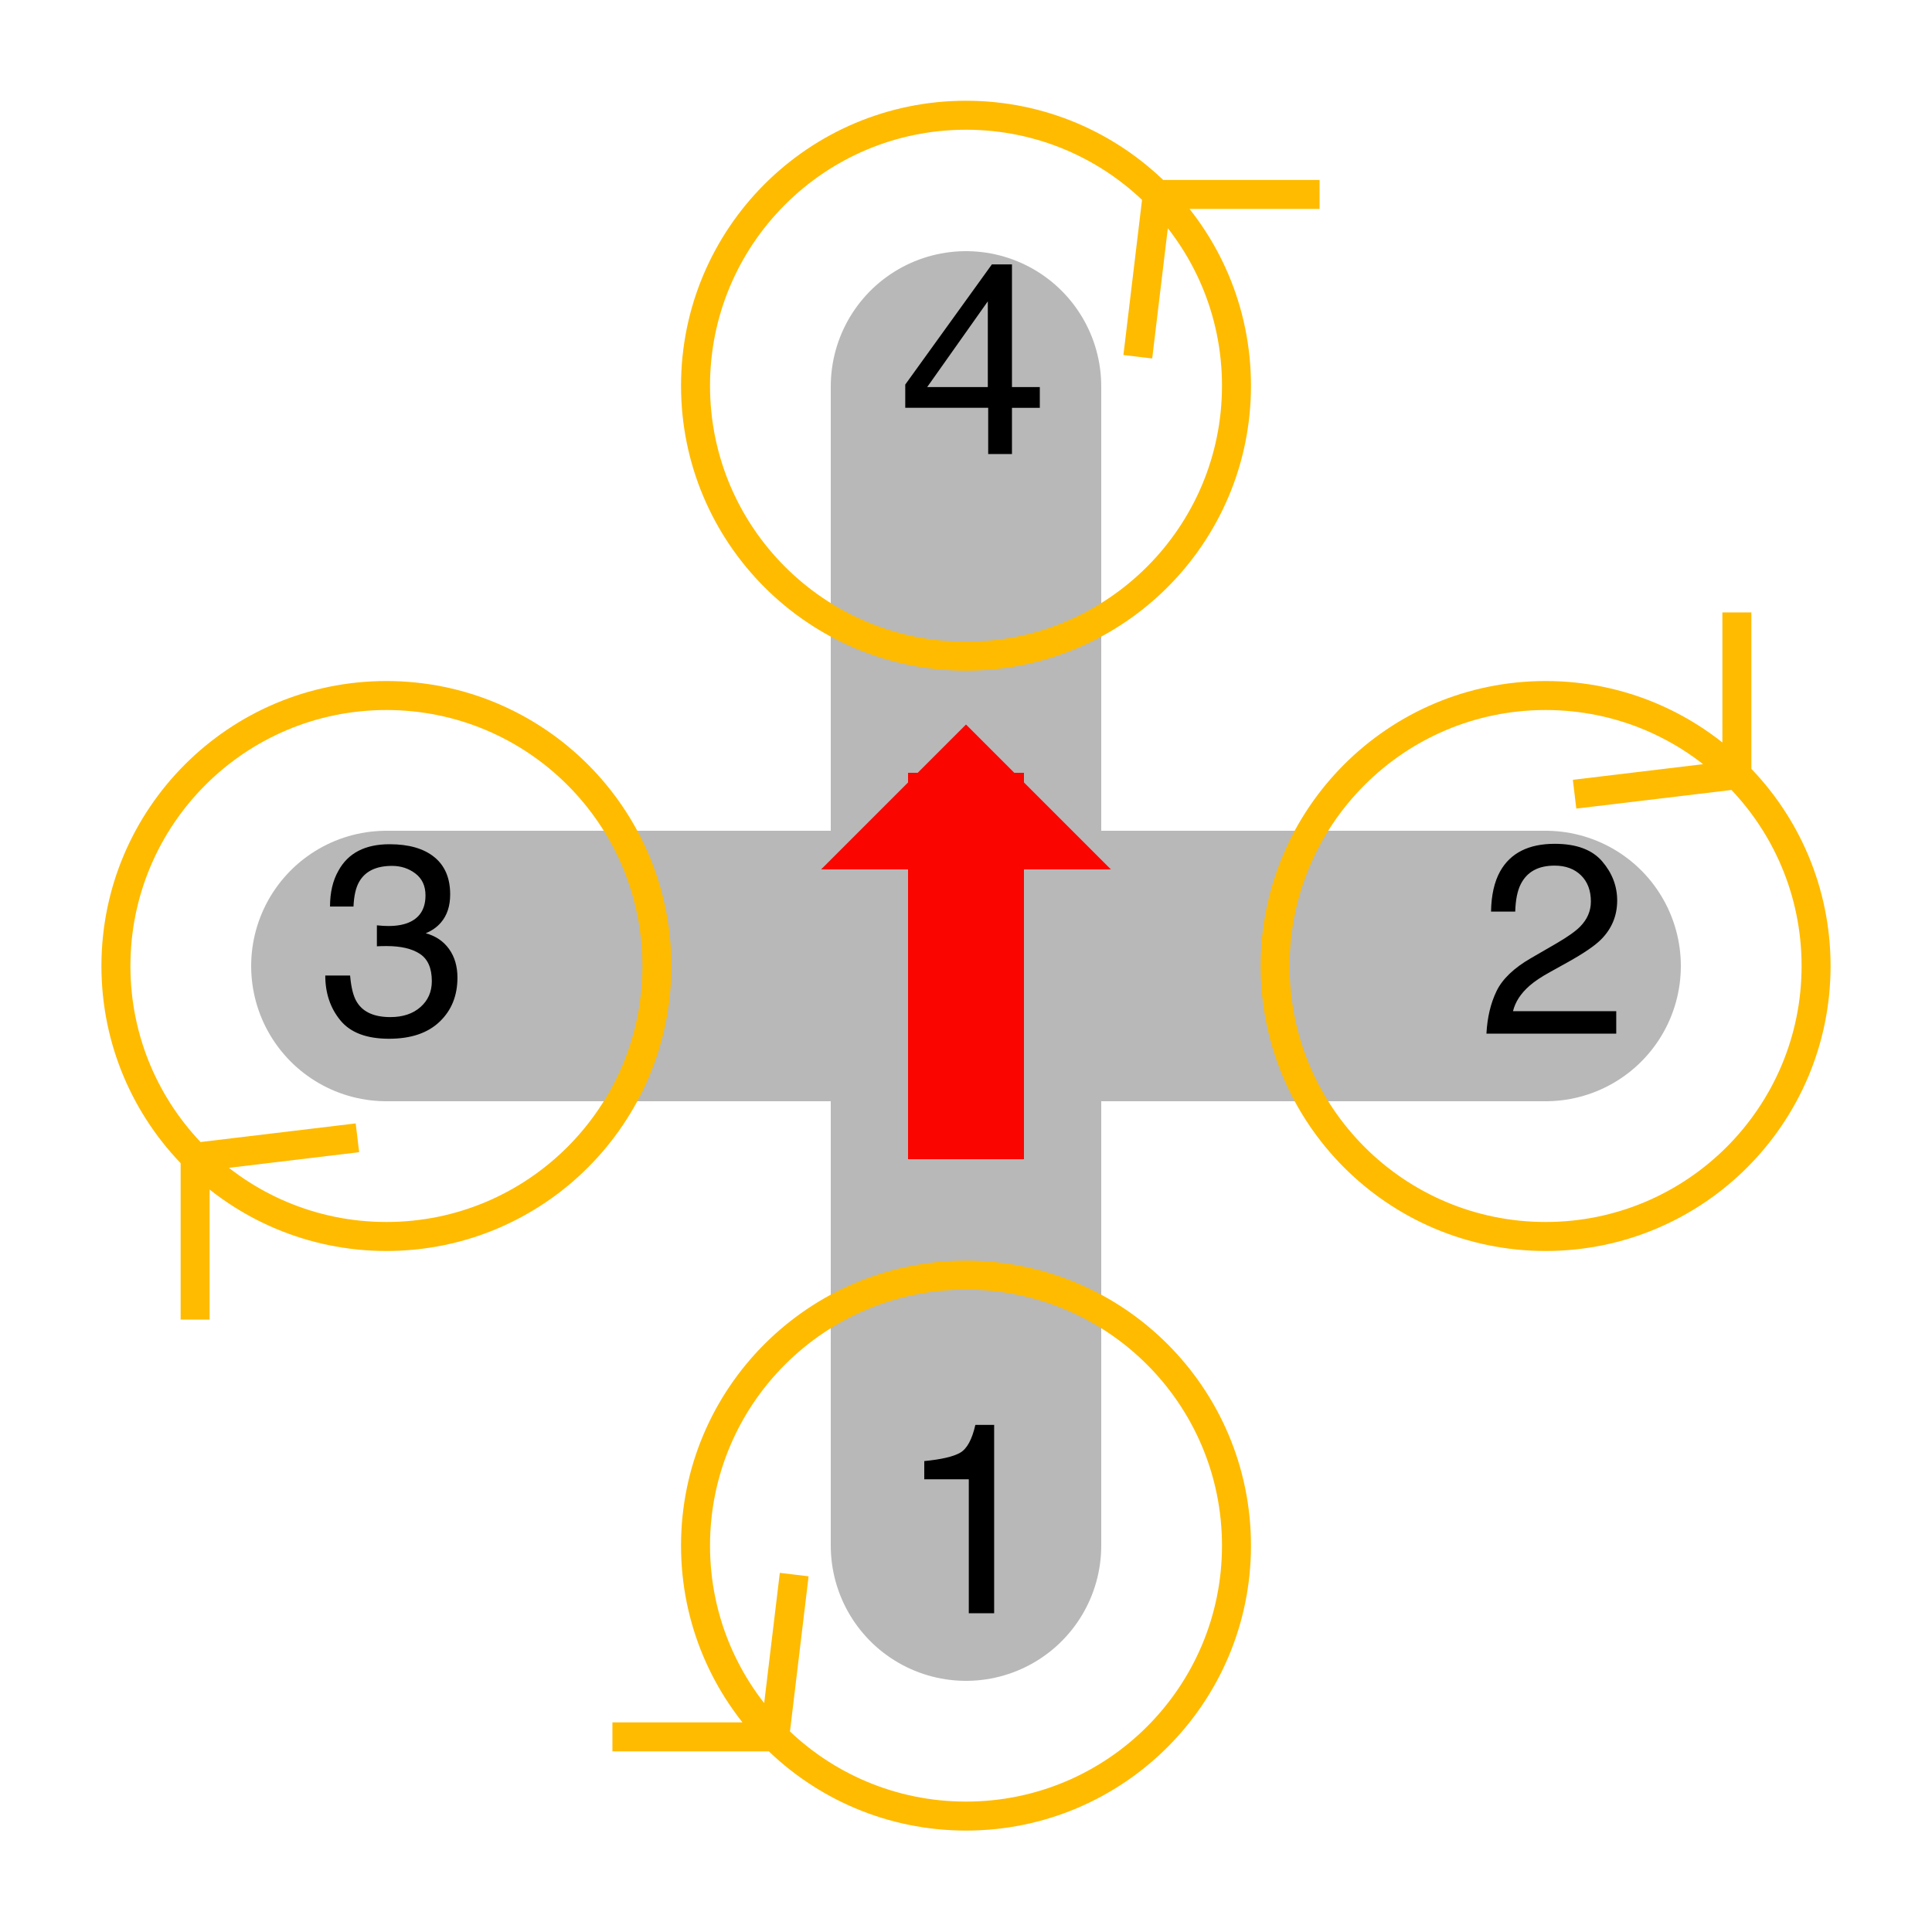 <svg height="200pt" viewBox="0 0 200 200" width="200pt" xmlns="http://www.w3.org/2000/svg" xmlns:xlink="http://www.w3.org/1999/xlink">
    <symbol id="a" overflow="visible">
        <path d="m2.68-13.863v-1.887c1.777-.172 3.016-.461 3.719-.867.703-.406 1.227-1.367 1.57-2.879h1.945v19.496h-2.625v-13.863zm0 0"/>
    </symbol>
    <symbol id="b" overflow="visible">
        <path d="m1.922-4.402c.605-1.25 1.789-2.383 3.547-3.402l2.625-1.52c1.176-.684 2-1.266 2.477-1.75.746-.758 1.117-1.621 1.117-2.598 0-1.141-.34-2.043-1.023-2.715-.684-.668-1.594-1.004-2.734-1.004-1.688 0-2.852.637-3.5 1.914-.348.684-.539 1.633-.574 2.844h-2.504c.027-1.703.344-3.094.945-4.172 1.066-1.895 2.949-2.844 5.648-2.844 2.242 0 3.879.609 4.914 1.82s1.551 2.562 1.551 4.047c0 1.566-.551 2.906-1.652 4.02-.641.648-1.785 1.43-3.434 2.352l-1.871 1.039c-.895.492-1.598.961-2.109 1.41-.91.793-1.484 1.672-1.719 2.637h10.688v2.324h-13.438c.09-1.688.441-3.152 1.047-4.402zm0 0"/>
    </symbol>
    <symbol id="c" overflow="visible">
        <path d="m9.258-6.93v-8.875l-6.277 8.875zm.039 6.93v-4.785h-8.586v-2.406l8.969-12.441h2.078v12.703h2.883v2.145h-2.883v4.785zm0 0"/>
    </symbol>
    <symbol id="d" overflow="visible">
        <path d="m2.234-1.375c-1.043-1.27-1.562-2.816-1.562-4.641h2.57c.109 1.266.344 2.188.711 2.762.637 1.031 1.789 1.543 3.457 1.543 1.293 0 2.332-.344 3.117-1.039.785-.691 1.176-1.586 1.176-2.68 0-1.348-.414-2.289-1.238-2.828-.824-.539-1.969-.805-3.438-.805-.164 0-.332 0-.5.004-.168.004-.34.012-.512.02v-2.172c.254.027.469.047.641.055.176.008.363.016.562.016.922 0 1.676-.148 2.27-.438 1.039-.512 1.559-1.422 1.559-2.734 0-.977-.348-1.73-1.039-2.258-.691-.527-1.5-.793-2.422-.793-1.641 0-2.773.547-3.402 1.641-.348.602-.543 1.457-.59 2.57h-2.43c0-1.457.289-2.699.875-3.719 1-1.824 2.766-2.734 5.289-2.734 1.996 0 3.539.445 4.633 1.332 1.094.891 1.641 2.176 1.641 3.863 0 1.203-.32 2.18-.969 2.926-.402.465-.922.828-1.559 1.094 1.031.281 1.836.828 2.414 1.633.578.809.867 1.793.867 2.961 0 1.867-.613 3.391-1.848 4.566-1.23 1.176-2.973 1.762-5.234 1.762-2.316 0-3.996-.633-5.039-1.906zm0 0"/>
    </symbol>
    <path d="m40 100h120m-60-60v120" style="fill:none;stroke:#b8b8b8;stroke-width:28;stroke-linecap:round;stroke-linejoin:round;stroke-miterlimit:10"/>
    <path d="m68 100c0 15.465-12.535 28-28 28-15.465 0-28-12.535-28-28s12.535-28 28-28c15.465 0 28 12.535 28 28m-47.801 19.801v16.801m0-16.801 16.801-2.016" fill="none" stroke="#fb0" stroke-miterlimit="10" stroke-width="3"/>
    <use height="100%" width="100%" x="93" xlink:href="#a" y="167"/>
    <path d="m128 39.929c0 15.465-12.535 28-28 28s-28-12.535-28-28c0-15.465 12.535-28 28-28s28 12.535 28 28m-8.199-19.801-2.016 16.801m2.016-16.801h16.801" fill="none" stroke="#fb0" stroke-miterlimit="10" stroke-width="3"/>
    <use height="100%" width="100%" x="153" xlink:href="#b" y="107"/>
    <path d="m188 100c0 15.465-12.535 28-28 28s-28-12.535-28-28c0-15.465 12.535-28 28-28s28 12.535 28 28m-8.199-19.801v-16.801m0 16.801-16.801 2.016" fill="none" stroke="#fb0" stroke-miterlimit="10" stroke-width="3"/>
    <use height="100%" width="100%" x="93" xlink:href="#c" y="47"/>
    <path d="m128 160c0 15.465-12.535 28-28 28-15.465 0-28-12.535-28-28s12.535-28 28-28c15.465 0 28 12.535 28 28m-47.801 19.801 2.016-16.801m-2.016 16.801h-16.801" fill="none" stroke="#fb0" stroke-miterlimit="10" stroke-width="3"/>
    <use height="100%" width="100%" x="33" xlink:href="#d" y="107"/>
    <path d="m100 80v40" fill="none" stroke="#fa0500" stroke-linejoin="bevel" stroke-miterlimit="10" stroke-width="12"/>
    <path d="m100 75-15 15h30z" fill="#fa0500"/>
</svg>
